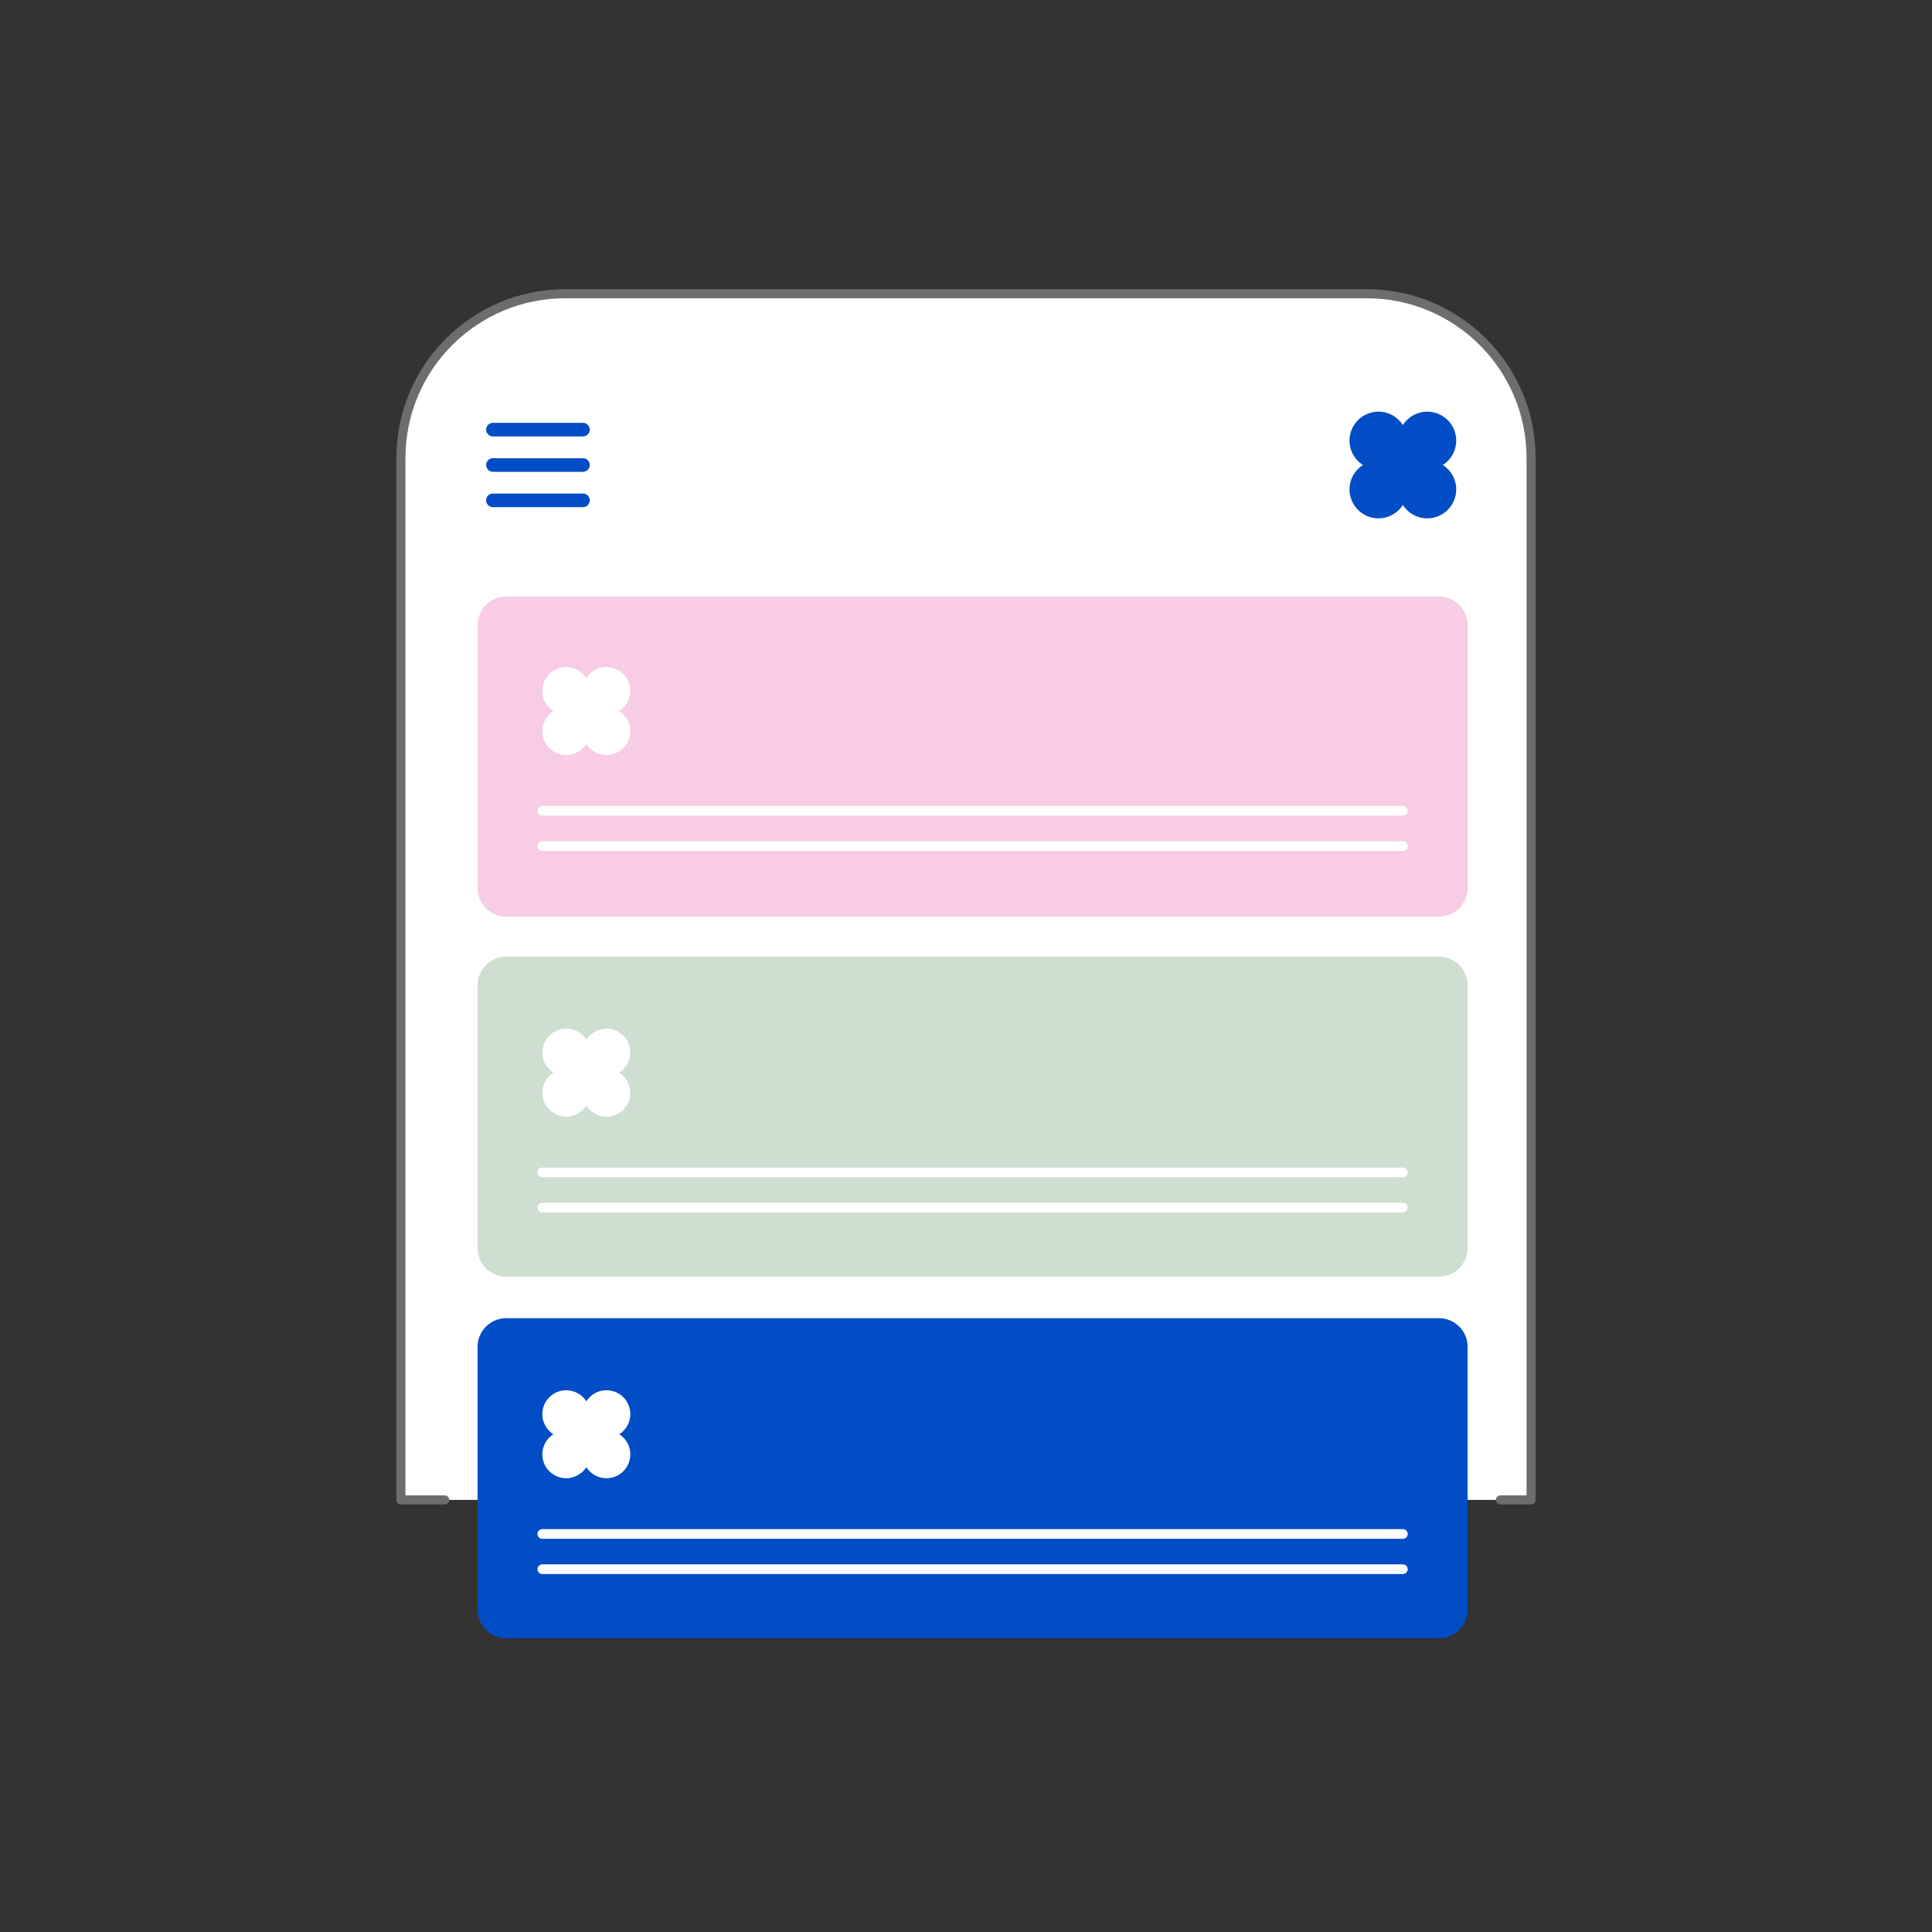 <?xml version="1.0" encoding="utf-8"?>
<!-- Generator: Adobe Illustrator 25.0.0, SVG Export Plug-In . SVG Version: 6.00 Build 0)  -->
<svg version="1.1" id="Layer_1" xmlns="http://www.w3.org/2000/svg" xmlns:xlink="http://www.w3.org/1999/xlink" x="0px" y="0px"
	 viewBox="0 0 1920 1920" style="enable-background:new 0 0 1920 1920;" xml:space="preserve">
<rect x="0" y="0" width="1920" height="1920" fill="#333333" stroke="none"/>
<style type="text/css">
	.st0{fill:#FFFFFF;}
	.st1{fill:none;stroke:#6D6D6D;stroke-width:9.015;stroke-linecap:round;stroke-linejoin:round;stroke-miterlimit:10;}
	.st2{fill:#004DC6;}
	.st3{fill:none;stroke:#004DC6;stroke-width:13.523;stroke-linecap:round;stroke-linejoin:bevel;stroke-miterlimit:10;}
	.st4{fill:#F8CCE5;}
	.st5{fill:#CEDED0;}
	.st6{fill:none;stroke:#FFFFFF;stroke-width:9.634;stroke-linecap:round;stroke-linejoin:round;stroke-miterlimit:10;}
</style>
<g>
	<g>
		<path class="st0" d="M1491.02,1490.61h30.55V455.23c0-90.2-73.12-163.33-163.33-163.33H561.76c-90.2,0-163.33,73.12-163.33,163.33
			v1035.38h43.55"/>
		<path class="st1" d="M1491.02,1490.61h30.55V455.23c0-90.2-73.12-163.33-163.33-163.33H561.76c-90.2,0-163.33,73.12-163.33,163.33
			v1035.38h43.55"/>
	</g>
	<g>
		<path class="st2" d="M1433.9,462.11c7.98-5.12,13.27-14.06,13.27-24.24c0-15.89-12.88-28.78-28.78-28.78
			c-10.18,0-19.12,5.29-24.24,13.27c-5.12-7.98-14.06-13.27-24.24-13.27c-15.89,0-28.78,12.88-28.78,28.78
			c0,10.18,5.29,19.12,13.27,24.24c-7.98,5.12-13.27,14.06-13.27,24.24c0,15.89,12.88,28.78,28.78,28.78
			c10.18,0,19.12-5.29,24.24-13.27c5.12,7.98,14.06,13.27,24.24,13.27c15.89,0,28.78-12.88,28.78-28.78
			C1447.17,476.16,1441.88,467.22,1433.9,462.11z"/>
		<g>
			<line class="st3" x1="489.86" y1="426.96" x2="579.33" y2="426.96"/>
			<line class="st3" x1="489.86" y1="462.11" x2="579.33" y2="462.11"/>
			<line class="st3" x1="489.86" y1="497.26" x2="579.33" y2="497.26"/>
		</g>
	</g>
	<path class="st4" d="M1430.07,910.89H503.04c-15.7,0-28.43-12.73-28.43-28.43V621.24c0-15.7,12.73-28.43,28.43-28.43h927.04
		c15.7,0,28.43,12.73,28.43,28.43v261.22C1458.5,898.16,1445.77,910.89,1430.07,910.89z"/>
	<path class="st5" d="M1430.07,1268.75H503.04c-15.7,0-28.43-12.73-28.43-28.43V979.1c0-15.7,12.73-28.43,28.43-28.43h927.04
		c15.7,0,28.43,12.73,28.43,28.43v261.22C1458.5,1256.02,1445.77,1268.75,1430.07,1268.75z"/>
	<path class="st2" d="M1430.07,1628.09H503.04c-15.7,0-28.43-12.73-28.43-28.43v-261.22c0-15.7,12.73-28.43,28.43-28.43h927.04
		c15.7,0,28.43,12.73,28.43,28.43v261.22C1458.5,1615.37,1445.77,1628.09,1430.07,1628.09z"/>
	<g>
		<path class="st0" d="M615.45,706.64c6.58-4.22,10.95-11.59,10.95-19.99c0-13.11-10.63-23.73-23.73-23.73
			c-8.4,0-15.77,4.37-19.99,10.95c-4.22-6.58-11.59-10.95-19.99-10.95c-13.11,0-23.73,10.63-23.73,23.73
			c0,8.4,4.37,15.77,10.95,19.99c-6.58,4.22-10.95,11.59-10.95,19.99c0,13.11,10.63,23.73,23.73,23.73c8.4,0,15.77-4.37,19.99-10.95
			c4.22,6.58,11.59,10.95,19.99,10.95c13.11,0,23.73-10.63,23.73-23.73C626.4,718.24,622.04,710.86,615.45,706.64z"/>
		<g>
			<line class="st6" x1="538.96" y1="805.76" x2="1394.16" y2="805.76"/>
			<line class="st6" x1="538.96" y1="840.78" x2="1394.16" y2="840.78"/>
		</g>
	</g>
	<g>
		<path class="st0" d="M615.45,1065.99c6.58-4.22,10.95-11.59,10.95-19.99c0-13.11-10.63-23.73-23.73-23.73
			c-8.4,0-15.77,4.37-19.99,10.95c-4.22-6.58-11.59-10.95-19.99-10.95c-13.11,0-23.73,10.63-23.73,23.73
			c0,8.4,4.37,15.77,10.95,19.99c-6.58,4.22-10.95,11.59-10.95,19.99c0,13.11,10.63,23.73,23.73,23.73c8.4,0,15.77-4.37,19.99-10.95
			c4.22,6.58,11.59,10.95,19.99,10.95c13.11,0,23.73-10.63,23.73-23.73C626.4,1077.58,622.04,1070.21,615.45,1065.99z"/>
		<g>
			<line class="st6" x1="538.96" y1="1165.1" x2="1394.16" y2="1165.1"/>
			<line class="st6" x1="538.96" y1="1200.12" x2="1394.16" y2="1200.12"/>
		</g>
	</g>
	<g>
		<path class="st0" d="M615.45,1425.33c6.58-4.22,10.95-11.59,10.95-19.99c0-13.11-10.63-23.73-23.73-23.73
			c-8.4,0-15.77,4.37-19.99,10.95c-4.22-6.58-11.59-10.95-19.99-10.95c-13.11,0-23.73,10.63-23.73,23.73
			c0,8.4,4.37,15.77,10.95,19.99c-6.58,4.22-10.95,11.59-10.95,19.99c0,13.11,10.63,23.73,23.73,23.73c8.4,0,15.77-4.37,19.99-10.95
			c4.22,6.58,11.59,10.95,19.99,10.95c13.11,0,23.73-10.63,23.73-23.73C626.4,1436.92,622.04,1429.55,615.45,1425.33z"/>
		<g>
			<line class="st6" x1="538.96" y1="1524.44" x2="1394.16" y2="1524.44"/>
			<line class="st6" x1="538.96" y1="1559.47" x2="1394.16" y2="1559.47"/>
		</g>
	</g>
</g>
</svg>
